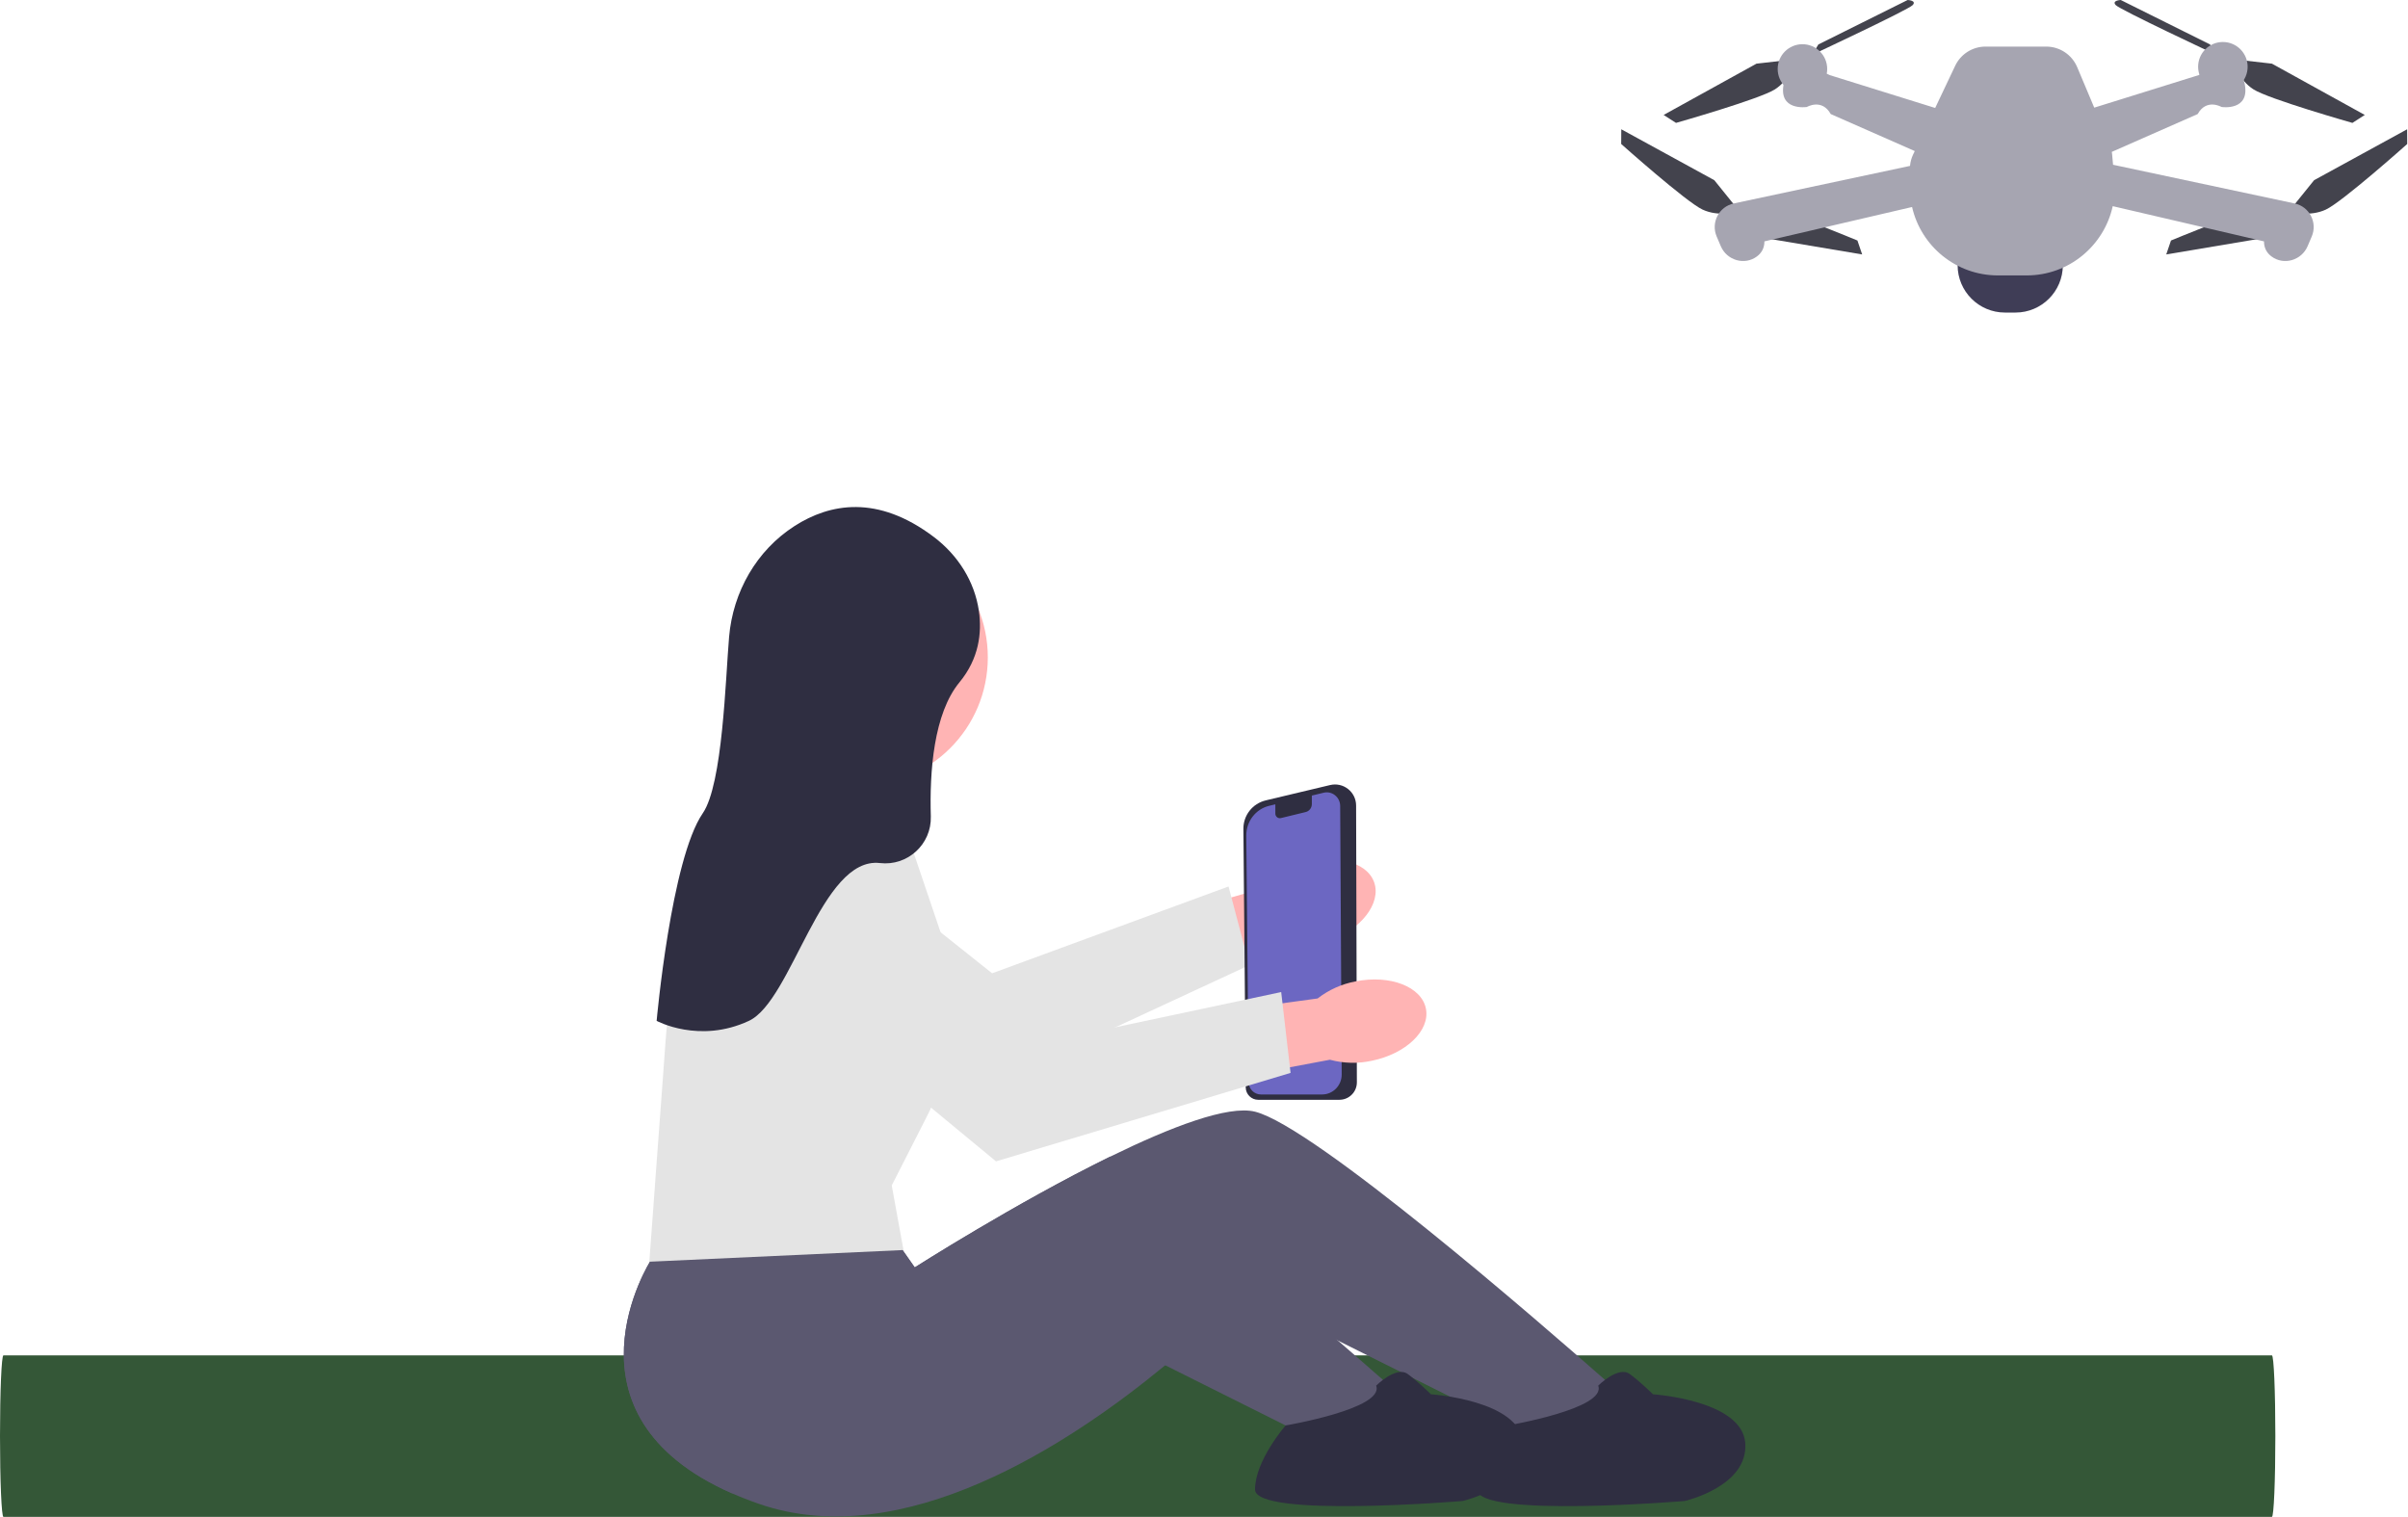 <svg width="835" height="526" viewBox="0 0 835 526" fill="none" xmlns="http://www.w3.org/2000/svg">
<g clip-path="url(#clip0_1_2)">
<path d="M450.998 300.084C462.487 296.006 473.903 298.628 476.497 305.94C479.091 313.252 471.88 322.483 460.387 326.56C455.819 328.252 450.911 328.825 446.076 328.231L397.18 344.894L389.85 321.782L438.83 307.81C442.211 304.299 446.384 301.65 450.998 300.084Z" fill="#FFB4B4"/>
<path d="M433.211 334.688L336.71 379.455L336.468 379.567L258.005 331.658C250.759 327.233 246.355 319.523 246.224 311.032C246.094 302.542 250.26 294.7 257.368 290.055C266.273 284.237 277.846 284.781 286.165 291.41L344.02 337.509L426.012 307.404L433.211 334.688Z" fill="#E4E4E4"/>
<path d="M0 498C0 513.53 0.53 526 1.191 526H787.81C788.47 526 789 513.53 789 498C789 482.471 788.47 470 787.81 470H1.191C0.53 470 0 482.471 0 498Z" fill="#345737"/>
<path d="M309.052 299.893L315.519 259.476L271.869 241.693L265.402 303.127L309.052 299.893Z" fill="#FFB4B4"/>
<path d="M298.022 272.469C322.605 272.469 342.534 252.54 342.534 227.956C342.534 203.373 322.605 183.444 298.022 183.444C273.438 183.444 253.509 203.373 253.509 227.956C253.509 252.54 273.438 272.469 298.022 272.469Z" fill="#FFB4B4"/>
<path d="M253.837 517.84C256.747 519.12 259.857 520.34 263.197 521.5C313.067 538.79 370.887 500.81 404.047 473.43C420.757 459.62 431.197 448.5 431.197 448.5L463.917 464.86L485.707 475.75H485.717L489.947 477.88C489.957 477.88 489.967 477.89 489.967 477.89L502.857 484.33L522.797 494.3L525.197 495.5L526.837 495.98L556.197 504.5L562.197 483.5C562.197 483.5 560.147 481.67 556.557 478.5C534.697 459.24 455.807 390.65 435.197 385.5C425.847 383.16 405.897 390.83 385.007 401.07C352.247 417.13 317.197 439.5 317.197 439.5L303.197 419.5L254.997 430.38L236.707 434.51L225.697 437C225.697 437 191.457 490.41 253.837 517.84Z" fill="#5B5870"/>
<path d="M554.197 480.5C554.197 480.5 561.197 473.5 565.197 476.5C569.197 479.5 573.197 483.5 573.197 483.5C573.197 483.5 604.197 485.5 605.197 500.5C606.197 515.5 584.197 520.5 584.197 520.5C584.197 520.5 512.197 526.5 512.197 516.5C512.197 506.5 522.799 494.301 522.799 494.301C522.799 494.301 557.197 488.5 554.197 480.5Z" fill="#2F2E41"/>
<path d="M253.837 517.84C307.637 498.07 354.197 448.5 354.197 448.5L404.047 473.43L445.797 494.3L448.197 495.5L479.197 504.5L485.197 483.5C485.197 483.5 483.147 481.67 479.557 478.5C475.817 475.21 470.407 470.47 463.917 464.86C442.577 446.42 409.457 418.49 385.007 401.07C352.247 417.13 317.197 439.5 317.197 439.5L303.197 419.5L254.997 430.38C245.957 435.82 240.197 439.5 240.197 439.5L236.707 434.51L225.697 437C225.697 437 191.457 490.41 253.837 517.84Z" fill="#5B5870"/>
<path d="M477.197 480.5C477.197 480.5 484.197 473.5 488.197 476.5C492.197 479.5 496.197 483.5 496.197 483.5C496.197 483.5 527.197 485.5 528.197 500.5C529.197 515.5 507.197 520.5 507.197 520.5C507.197 520.5 435.197 526.5 435.197 516.5C435.197 506.5 445.799 494.301 445.799 494.301C445.799 494.301 480.197 488.5 477.197 480.5Z" fill="#2F2E41"/>
<path d="M230.863 360.183C233.022 330.914 244.905 302.676 264.322 280.669L264.513 280.453L315.078 290.566L326.143 323.259C333.194 344.092 331.516 367.28 321.538 386.879L309.219 411.076L313.291 433.474L225.72 437.499L225.157 437.525L230.863 360.183Z" fill="#E4E4E4"/>
<path d="M766.36 15.418L735.393 0C735.393 0 732.189 0.138 733.638 1.755C735.086 3.373 768.506 19.009 768.506 19.009L766.36 15.418Z" fill="#43434D"/>
<path d="M774.638 21.769C774.638 21.769 776.171 27.594 781.383 30.967C786.595 34.339 815.723 42.618 815.723 42.618L820.015 39.858L787.822 22.075L777.091 20.849L774.638 21.769Z" fill="#43434D"/>
<path d="M795.118 73.454C795.118 73.454 800.858 75.281 806.498 72.686C812.138 70.092 834.732 49.931 834.732 49.931L834.701 44.828L802.439 62.486L795.655 70.891L795.118 73.454Z" fill="#43434D"/>
<path d="M797.952 74.174C797.952 74.174 793.128 70.566 786.949 71.167C780.77 71.768 752.814 83.402 752.814 83.402L751.169 88.232L787.438 82.134L796.604 76.42L797.952 74.174Z" fill="#43434D"/>
<path d="M630.535 15.418L661.502 0C661.502 0 664.705 0.138 663.257 1.755C661.808 3.373 628.389 19.009 628.389 19.009L630.535 15.418Z" fill="#43434D"/>
<path d="M622.257 21.769C622.257 21.769 620.724 27.594 615.511 30.967C610.299 34.339 581.172 42.618 581.172 42.618L576.88 39.858L609.073 22.075L619.804 20.849L622.257 21.769Z" fill="#43434D"/>
<path d="M601.777 73.454C601.777 73.454 596.036 75.281 590.396 72.686C584.756 70.092 562.163 49.931 562.163 49.931L562.193 44.828L594.455 62.486L601.239 70.891L601.777 73.454Z" fill="#43434D"/>
<path d="M598.942 74.174C598.942 74.174 603.766 70.566 609.945 71.167C616.124 71.768 644.081 83.402 644.081 83.402L645.726 88.232L609.457 82.134L600.291 76.42L598.942 74.174Z" fill="#43434D"/>
<path d="M678.825 90.601H715.31V91.977C715.31 101.032 707.958 108.384 698.903 108.384H695.232C686.177 108.384 678.825 101.032 678.825 91.977V90.601Z" fill="#3F3D56"/>
<path d="M795.678 70.549L732.726 57.133L732.398 53.472C732.374 53.201 732.337 52.931 732.294 52.663L762.067 39.552C765.133 34.033 770.345 37.099 770.345 37.099C770.345 37.099 780.463 38.632 778.317 28.821C776.171 19.009 762.374 26.061 762.374 26.061L726.201 37.328L720.29 23.287C718.471 18.966 714.238 16.155 709.549 16.155H688.506C684.003 16.155 679.903 18.749 677.975 22.818L671.045 37.438L634.521 26.061C634.521 26.061 620.724 19.009 618.577 28.821C616.431 38.632 626.549 37.099 626.549 37.099C626.549 37.099 631.761 34.033 634.827 39.552L663.962 52.382L663.391 53.585C662.802 54.828 662.443 56.163 662.32 57.527L601.216 70.549C596.073 71.645 593.207 77.163 595.269 82.001L596.71 85.381C598.803 90.292 604.979 92.118 609.248 88.912C610.763 87.775 611.832 86.117 611.832 83.702L663.032 71.783C666.129 85.368 678.283 95.507 692.806 95.507H702.767C717.51 95.507 729.64 85.112 732.609 71.491L785.062 83.702C785.062 86.117 786.132 87.775 787.647 88.912C791.915 92.118 798.092 90.292 800.185 85.381L801.625 82.001C803.687 77.163 800.822 71.645 795.678 70.549Z" fill="#A6A5B1"/>
<path d="M770.805 31.733C775.547 31.733 779.39 27.89 779.39 23.148C779.39 18.407 775.547 14.564 770.805 14.564C766.064 14.564 762.22 18.407 762.22 23.148C762.22 27.89 766.064 31.733 770.805 31.733Z" fill="#A6A5B1"/>
<path d="M625.016 32.5C629.757 32.5 633.601 28.656 633.601 23.915C633.601 19.174 629.757 15.33 625.016 15.33C620.275 15.33 616.431 19.174 616.431 23.915C616.431 28.656 620.275 32.5 625.016 32.5Z" fill="#A6A5B1"/>
<path d="M431.972 377.1L431.158 287.483C431.115 282.73 434.314 278.642 438.937 277.542L461.232 272.233C463.42 271.712 465.688 272.212 467.455 273.603C469.222 274.995 470.239 277.083 470.245 279.332L470.511 375.301C470.516 376.922 469.888 378.447 468.744 379.594C467.599 380.742 466.076 381.374 464.455 381.374H436.286C433.929 381.374 431.994 379.457 431.972 377.1Z" fill="#2F2E41"/>
<path d="M440.109 279.427L442.238 278.916V282.137C442.238 283.166 443.178 283.926 444.158 283.687L452.756 281.594C454.009 281.289 454.893 280.144 454.893 278.826V275.876L459.011 274.887C461.916 274.189 464.703 276.434 464.72 279.486L465.249 372.558C465.271 376.399 462.232 379.525 458.476 379.525H437.213C434.892 379.525 433.005 377.614 432.982 375.241L432.165 289.785C432.117 284.857 435.418 280.554 440.109 279.427Z" fill="#6C67C2"/>
<path d="M470.042 340.321C481.993 337.917 492.921 342.135 494.449 349.741C495.978 357.348 487.529 365.46 475.573 367.863C470.81 368.888 465.871 368.758 461.169 367.484L410.402 377.029L406.431 353.11L456.899 346.239C460.745 343.245 465.251 341.216 470.042 340.321Z" fill="#FFB4B4"/>
<path d="M274.52 344.149C267.976 338.74 264.712 330.482 265.79 322.06C266.868 313.637 272.106 306.467 279.802 302.879C289.442 298.384 300.82 300.568 308.113 308.312L358.83 362.164L443.73 344.131L444.267 344.016L447.518 372.046L345.378 402.723L274.52 344.149Z" fill="#E4E4E4"/>
<path d="M323.92 186.279C332.174 192.547 337.981 201.633 339.442 211.893C340.517 219.442 339.497 228.375 332.697 236.614C323.758 247.445 322.31 267.519 322.773 283.128C323.059 292.759 314.702 300.406 305.132 299.282C284.712 296.883 274.676 347.01 259.697 354C242.456 362.046 227.697 354 227.697 354C227.697 354 232.697 298 243.697 282C250.61 271.945 251.573 235.439 252.821 220.844C254.157 205.22 262.363 190.824 275.572 182.375C287.683 174.628 304.27 171.358 323.92 186.279Z" fill="#2F2E41"/>
</g>
<defs>
<clipPath id="clip0_1_2">
<rect width="834.732" height="525.852" fill="white"/>
</clipPath>
</defs>
</svg>
